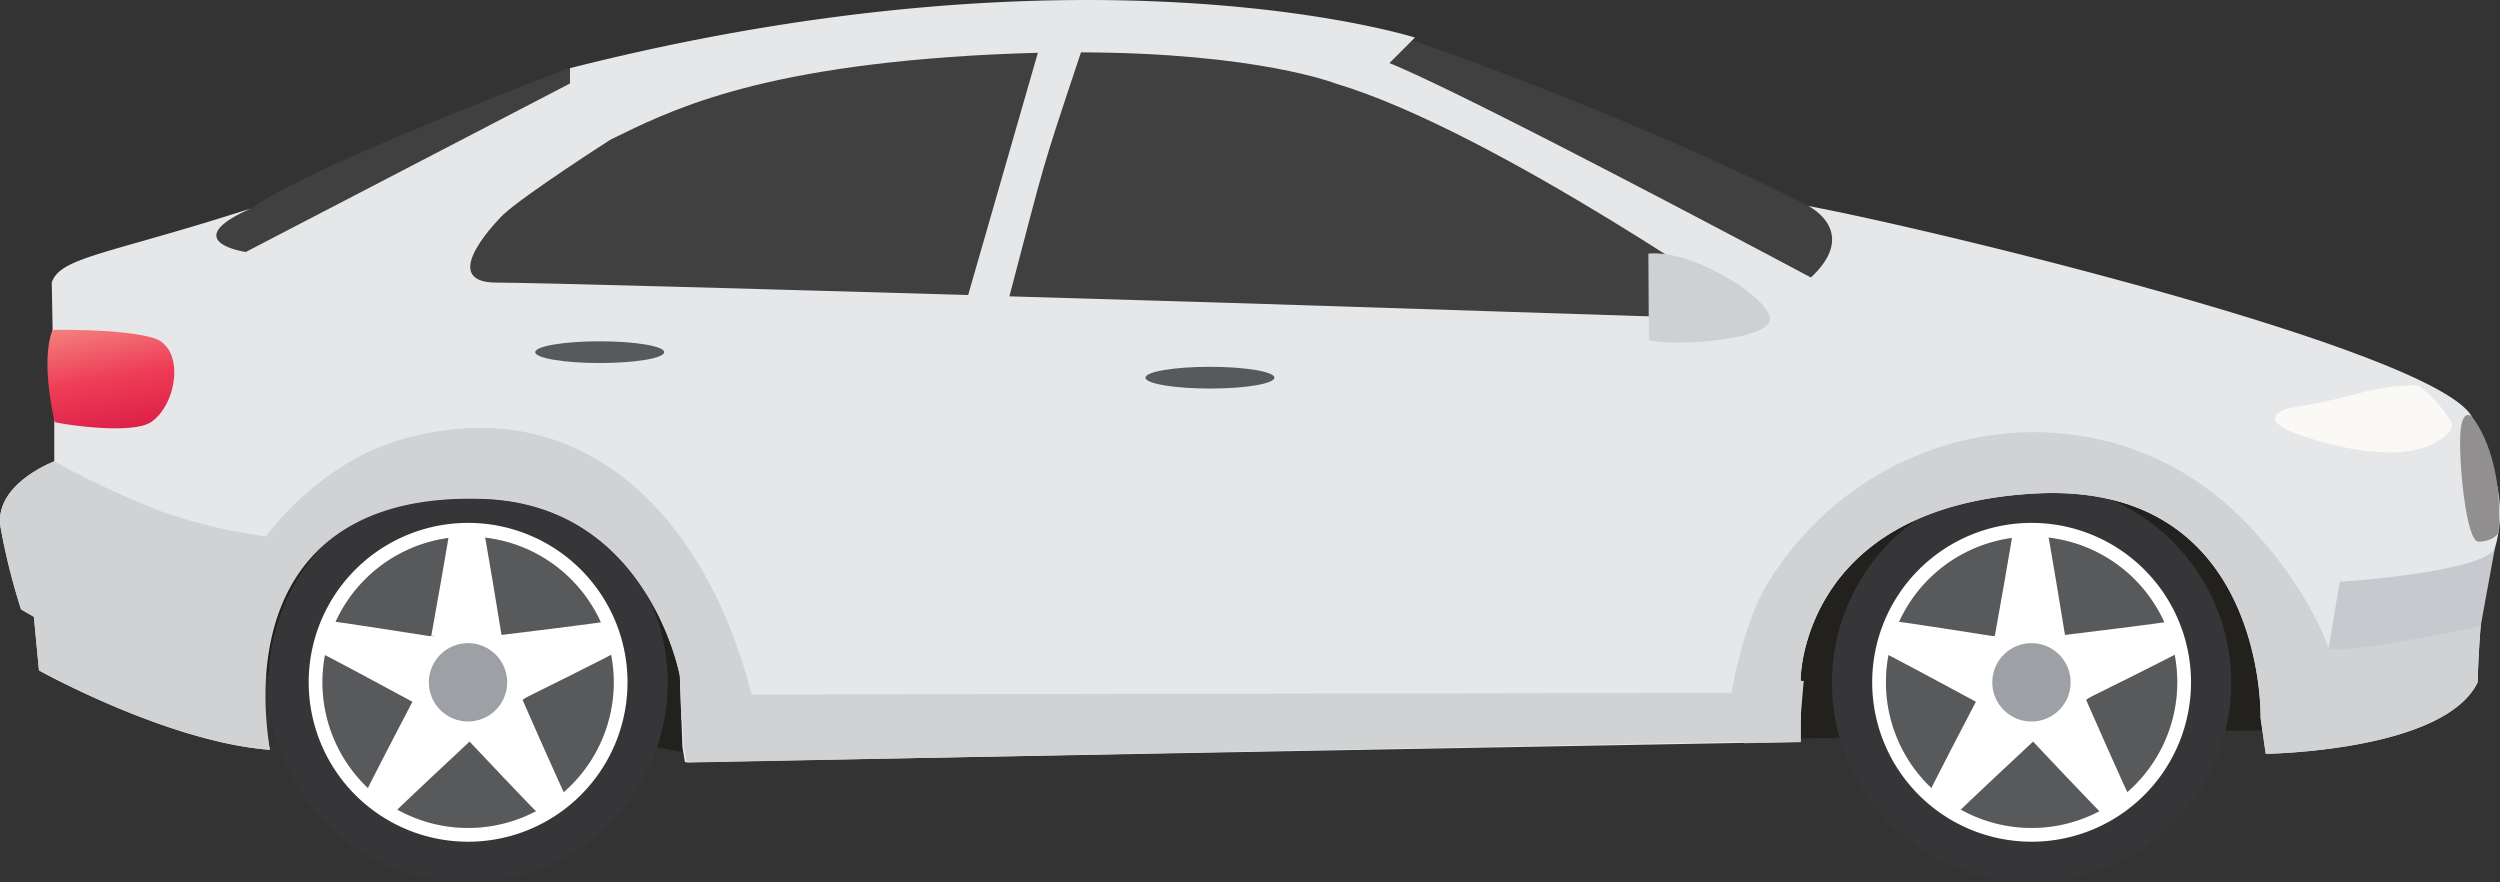 <svg xmlns="http://www.w3.org/2000/svg" xmlns:xlink="http://www.w3.org/1999/xlink" viewBox="0 0 338.12 119.33"><rect x="0" y="0" width="338.12" height="119.33" fill="#333333" stroke="none"/><defs><style>.cls-1{fill:#23211e;}.cls-1,.cls-10,.cls-11,.cls-12,.cls-13,.cls-2,.cls-4,.cls-5,.cls-7,.cls-8,.cls-9{fill-rule:evenodd;}.cls-2{fill:#404041;}.cls-3{fill:#58595b;}.cls-4{fill:#fff;}.cls-5{fill:#363638;}.cls-6{fill:#9da0a5;}.cls-7{fill:#e6e7e8;}.cls-8{fill:#d0d2d3;}.cls-9{fill:#c7c9ce;}.cls-10{fill:#fbf9f6;}.cls-11{fill:url(#GradientFill_2);}.cls-12{fill:#ced0d1;}.cls-13{fill:url(#GradientFill_1);}</style><linearGradient id="GradientFill_2" x1="324.56" y1="43.5" x2="321.62" y2="58.61" gradientTransform="matrix(-1, 0, 0, 1, 338.12, 0)" gradientUnits="userSpaceOnUse"><stop offset="0" stop-color="#f3807c"/><stop offset="0.5" stop-color="#ee3d57"/><stop offset="1" stop-color="#dd1e47"/></linearGradient><linearGradient id="GradientFill_1" x1="2.76" y1="-1184.72" x2="2.76" y2="1314.04" gradientTransform="matrix(-1, 0, 0, 1, 338.12, 0)" gradientUnits="userSpaceOnUse"><stop offset="0" stop-color="#fff"/><stop offset="1" stop-color="#231f20"/></linearGradient></defs><title>premiem</title><g id="Layer_2" data-name="Layer 2"><g id="OBJECTS"><polygon class="cls-1" points="296.67 50.07 320.15 68.58 317.39 87.52 307.3 98.74 244.65 99.86 91.79 101.62 39.76 92.37 32.85 90.61 46.66 56.68 91.32 44.78 296.67 50.07"/><path class="cls-2" d="M191.24,5.53c.06,0,30.27,10.39,54.65,23,0,0,8,6.08,5.9,10.45l-7.6,5.53L180.64,11.29,186.4,7Z"/><path class="cls-2" d="M76.94,9.22s-34.88,13.12-43.05,19l-7.94,2.53-1.38,4.6,7,5.07L78.32,13.7Z"/><circle class="cls-3" cx="274.62" cy="92.43" r="20.55" transform="translate(180.83 366.59) rotate(-89.71)"/><polygon class="cls-4" points="274.77 71.99 270.23 86.04 255.47 86.01 267.43 94.67 262.84 108.7 274.77 100 286.7 108.7 282.11 94.67 294.07 86.01 279.31 86.04 274.77 71.99"/><path class="cls-5" d="M293.8,111.5a27,27,0,1,0-38.25-.19,27,27,0,0,0,38.25.19ZM260.91,78.29a19.7,19.7,0,1,1-.14,27.86h0A19.7,19.7,0,0,1,260.91,78.29Z"/><circle class="cls-6" cx="274.77" cy="92.28" r="5.3" transform="translate(181.13 366.6) rotate(-89.72)"/><path class="cls-4" d="M288.77,78.42a19.7,19.7,0,1,1-27.86-.14,19.7,19.7,0,0,1,27.86.14Zm7.56,13.86a21.56,21.56,0,1,0-21.56,21.56A21.56,21.56,0,0,0,296.33,92.28Z"/><path class="cls-4" d="M276.79,71.37c.05-.55,2.52,14.67,2.52,14.67h-9.52s2.58-14.3,2.52-14.74S276.79,71.37,276.79,71.37Z"/><path class="cls-4" d="M294.72,88.2c.53-.11-12.88,6.51-12.88,6.51l-2.71-8.82s14-1.69,14.38-1.86S294.72,88.2,294.72,88.2Z"/><path class="cls-4" d="M284.46,110.19c.26.47-10-10.43-10-10.43l7.66-5.15s5.67,12.9,5.94,13.22S284.46,110.19,284.46,110.19Z"/><path class="cls-4" d="M260.66,107.78c-.37.41,6.76-13.22,6.76-13.22l7.6,5.69s-10.61,9.88-10.83,10.26S260.66,107.78,260.66,107.78Z"/><path class="cls-4" d="M255.84,84c-.5-.22,14.49,2.16,14.49,2.16L267.4,95s-12.58-6.81-13-6.9S255.84,84,255.84,84Z"/><circle class="cls-3" cx="63.17" cy="92.43" r="20.55" transform="matrix(0, -1, 1, 0, -29.58, 155.13)"/><polygon class="cls-4" points="63.31 71.99 58.77 86.04 44.01 86.01 55.97 94.67 51.38 108.7 63.31 100 75.24 108.7 70.65 94.67 82.61 86.01 67.85 86.04 63.31 71.99"/><path class="cls-5" d="M82.34,111.5a27,27,0,1,0-38.25-.19,27,27,0,0,0,38.25.19ZM49.45,78.29a19.7,19.7,0,1,1-.14,27.86h0A19.7,19.7,0,0,1,49.45,78.29Z"/><circle class="cls-6" cx="63.31" cy="92.28" r="5.3" transform="translate(-29.29 155.14) rotate(-89.72)"/><path class="cls-4" d="M77.31,78.42a19.7,19.7,0,1,1-27.86-.14,19.7,19.7,0,0,1,27.86.14Zm7.56,13.86a21.56,21.56,0,1,0-21.56,21.56A21.56,21.56,0,0,0,84.87,92.28Z"/><path class="cls-4" d="M65.33,71.37C65.38,70.82,67.85,86,67.85,86H58.33s2.58-14.3,2.53-14.74S65.33,71.37,65.33,71.37Z"/><path class="cls-4" d="M83.26,88.2c.53-.11-12.87,6.51-12.87,6.51l-2.71-8.82s14-1.69,14.38-1.86S83.26,88.2,83.26,88.2Z"/><path class="cls-4" d="M73,110.19c.26.47-10-10.43-10-10.43l7.65-5.15s5.67,12.9,5.94,13.22S73,110.19,73,110.19Z"/><path class="cls-4" d="M49.2,107.78c-.37.41,6.76-13.22,6.76-13.22l7.6,5.69s-10.61,9.88-10.83,10.26S49.2,107.78,49.2,107.78Z"/><path class="cls-4" d="M44.38,84c-.5-.22,14.49,2.16,14.49,2.16L55.94,95s-12.58-6.81-13-6.9S44.38,84,44.38,84Z"/><path class="cls-7" d="M337.11,75.17c2.51-7.3-.15-12.63-2.66-18.55-3.76-8.87-72.72-25.55-89.88-28.76,0,0,7,3.45.35,9.67,0,0-45.93-24.52-57-29l3.45-3.45S147.88-8.74,77.09,9.22v2.07L33.24,34.08s-9.37-1.38.65-5.87C14.62,34.41,8.13,34.76,7,38.22l.34,18.65V62.4s-8.29,3.11-7.25,9A87.63,87.63,0,0,0,2.85,82.42l1.73,1,.69,7.25s17.42,9.7,31.23,10.74c-3.75-17.49,2.67-34.79,28.75-34,22.45.69,26.7,23.94,26.7,23.94l.34,9.67.35,2.07,150.9-2.76V91.75s.17-23.23,31.59-25,30.62,30.37,30.62,30.37l.69,4.83s24.15-.3,28.66-9.67C335.1,92.32,335.39,79.32,337.11,75.17Z"/><path class="cls-8" d="M235.89,100.52l7.64-.14V91.75s.17-23.23,31.59-25,30.62,30.37,30.62,30.37l.69,4.83s24.15-.3,28.66-9.67c0,0,.08-3.61.41-7.63l-20.56,3s-3.21-9.64-13-18.73C283.24,51.62,252.88,56.29,239,79c-3.61,5.92-5.19,16.74-5.19,16.74S234.51,97.66,235.89,100.52Z"/><path class="cls-8" d="M7.34,62.4s-8.29,3.11-7.25,9A87.63,87.63,0,0,0,2.85,82.42l1.73,1,.69,7.25s17.42,9.7,31.23,10.74C33.9,85,39.17,66.66,65.24,67.47c22.45.69,26.7,23.94,26.7,23.94l.21,6c5.82-2,9.49-3.5,9.49-3.5C96.06,71.71,80.27,52.46,54.89,59.26,43.06,62.44,36,72.54,36,72.54a69.81,69.81,0,0,1-14.43-3.46A121.62,121.62,0,0,1,7.34,62.4Z"/><polygon class="cls-8" points="243.95 92.09 243.26 100.15 92.94 103.14 92.48 101.07 92.02 92.09 95.93 91.86 100.77 93.93 235.21 93.7 236.59 91.86 243.95 92.09"/><path class="cls-9" d="M337.4,74.28l-1.9,10.41s-18.49,3.89-20.56,3l1.5-9S335.1,77.5,337.4,74.28Z"/><path class="cls-10" d="M331.55,57.1a18,18,0,0,0-4.49-5,30.75,30.75,0,0,0-8.46,1.21,91.42,91.42,0,0,1-9,1.9s-5.7,1.38,2.59,4S326,61.59,329.13,60,331.55,57.1,331.55,57.1Z"/><path class="cls-2" d="M238.66,43.29,167.52,41l-31-.92c5-19,4.06-16.15,9.68-33,23.89.07,34.42,4.21,34.42,4.21,21.64,6.45,58,32,58,32ZM134.14,7.37C101.68,9,90.17,15.2,82.58,18.88c0,0-11.51,7.37-14.5,10.13,0,0-9.44,9.21-.92,9.21,4.88,0,37.14.91,63.78,1.68l9.43-32.76Q137.38,7.22,134.14,7.37Z"/><ellipse class="cls-3" cx="163.64" cy="51.08" rx="8.72" ry="1.47"/><ellipse class="cls-3" cx="81.11" cy="47.63" rx="8.72" ry="1.47"/><path class="cls-11" d="M7.11,44.62s9.06-.21,13.55,1.06,3.3,9.05-.25,11.42c-2.42,1.61-10.94.47-13,0C7.41,57.1,5.39,49,7.11,44.62Z"/><path class="cls-12" d="M223,46c3.08.87,15.62.06,16.34-2.58s-10.13-9.72-16.4-9.12Z"/><path class="cls-13" d="M334.29,56.32s-1.45-1.34-1.56,2.93.9,13.92,2.44,14,2.74-.88,2.76-1.33C338.63,61.17,334.29,56.32,334.29,56.32Z"/></g></g></svg>